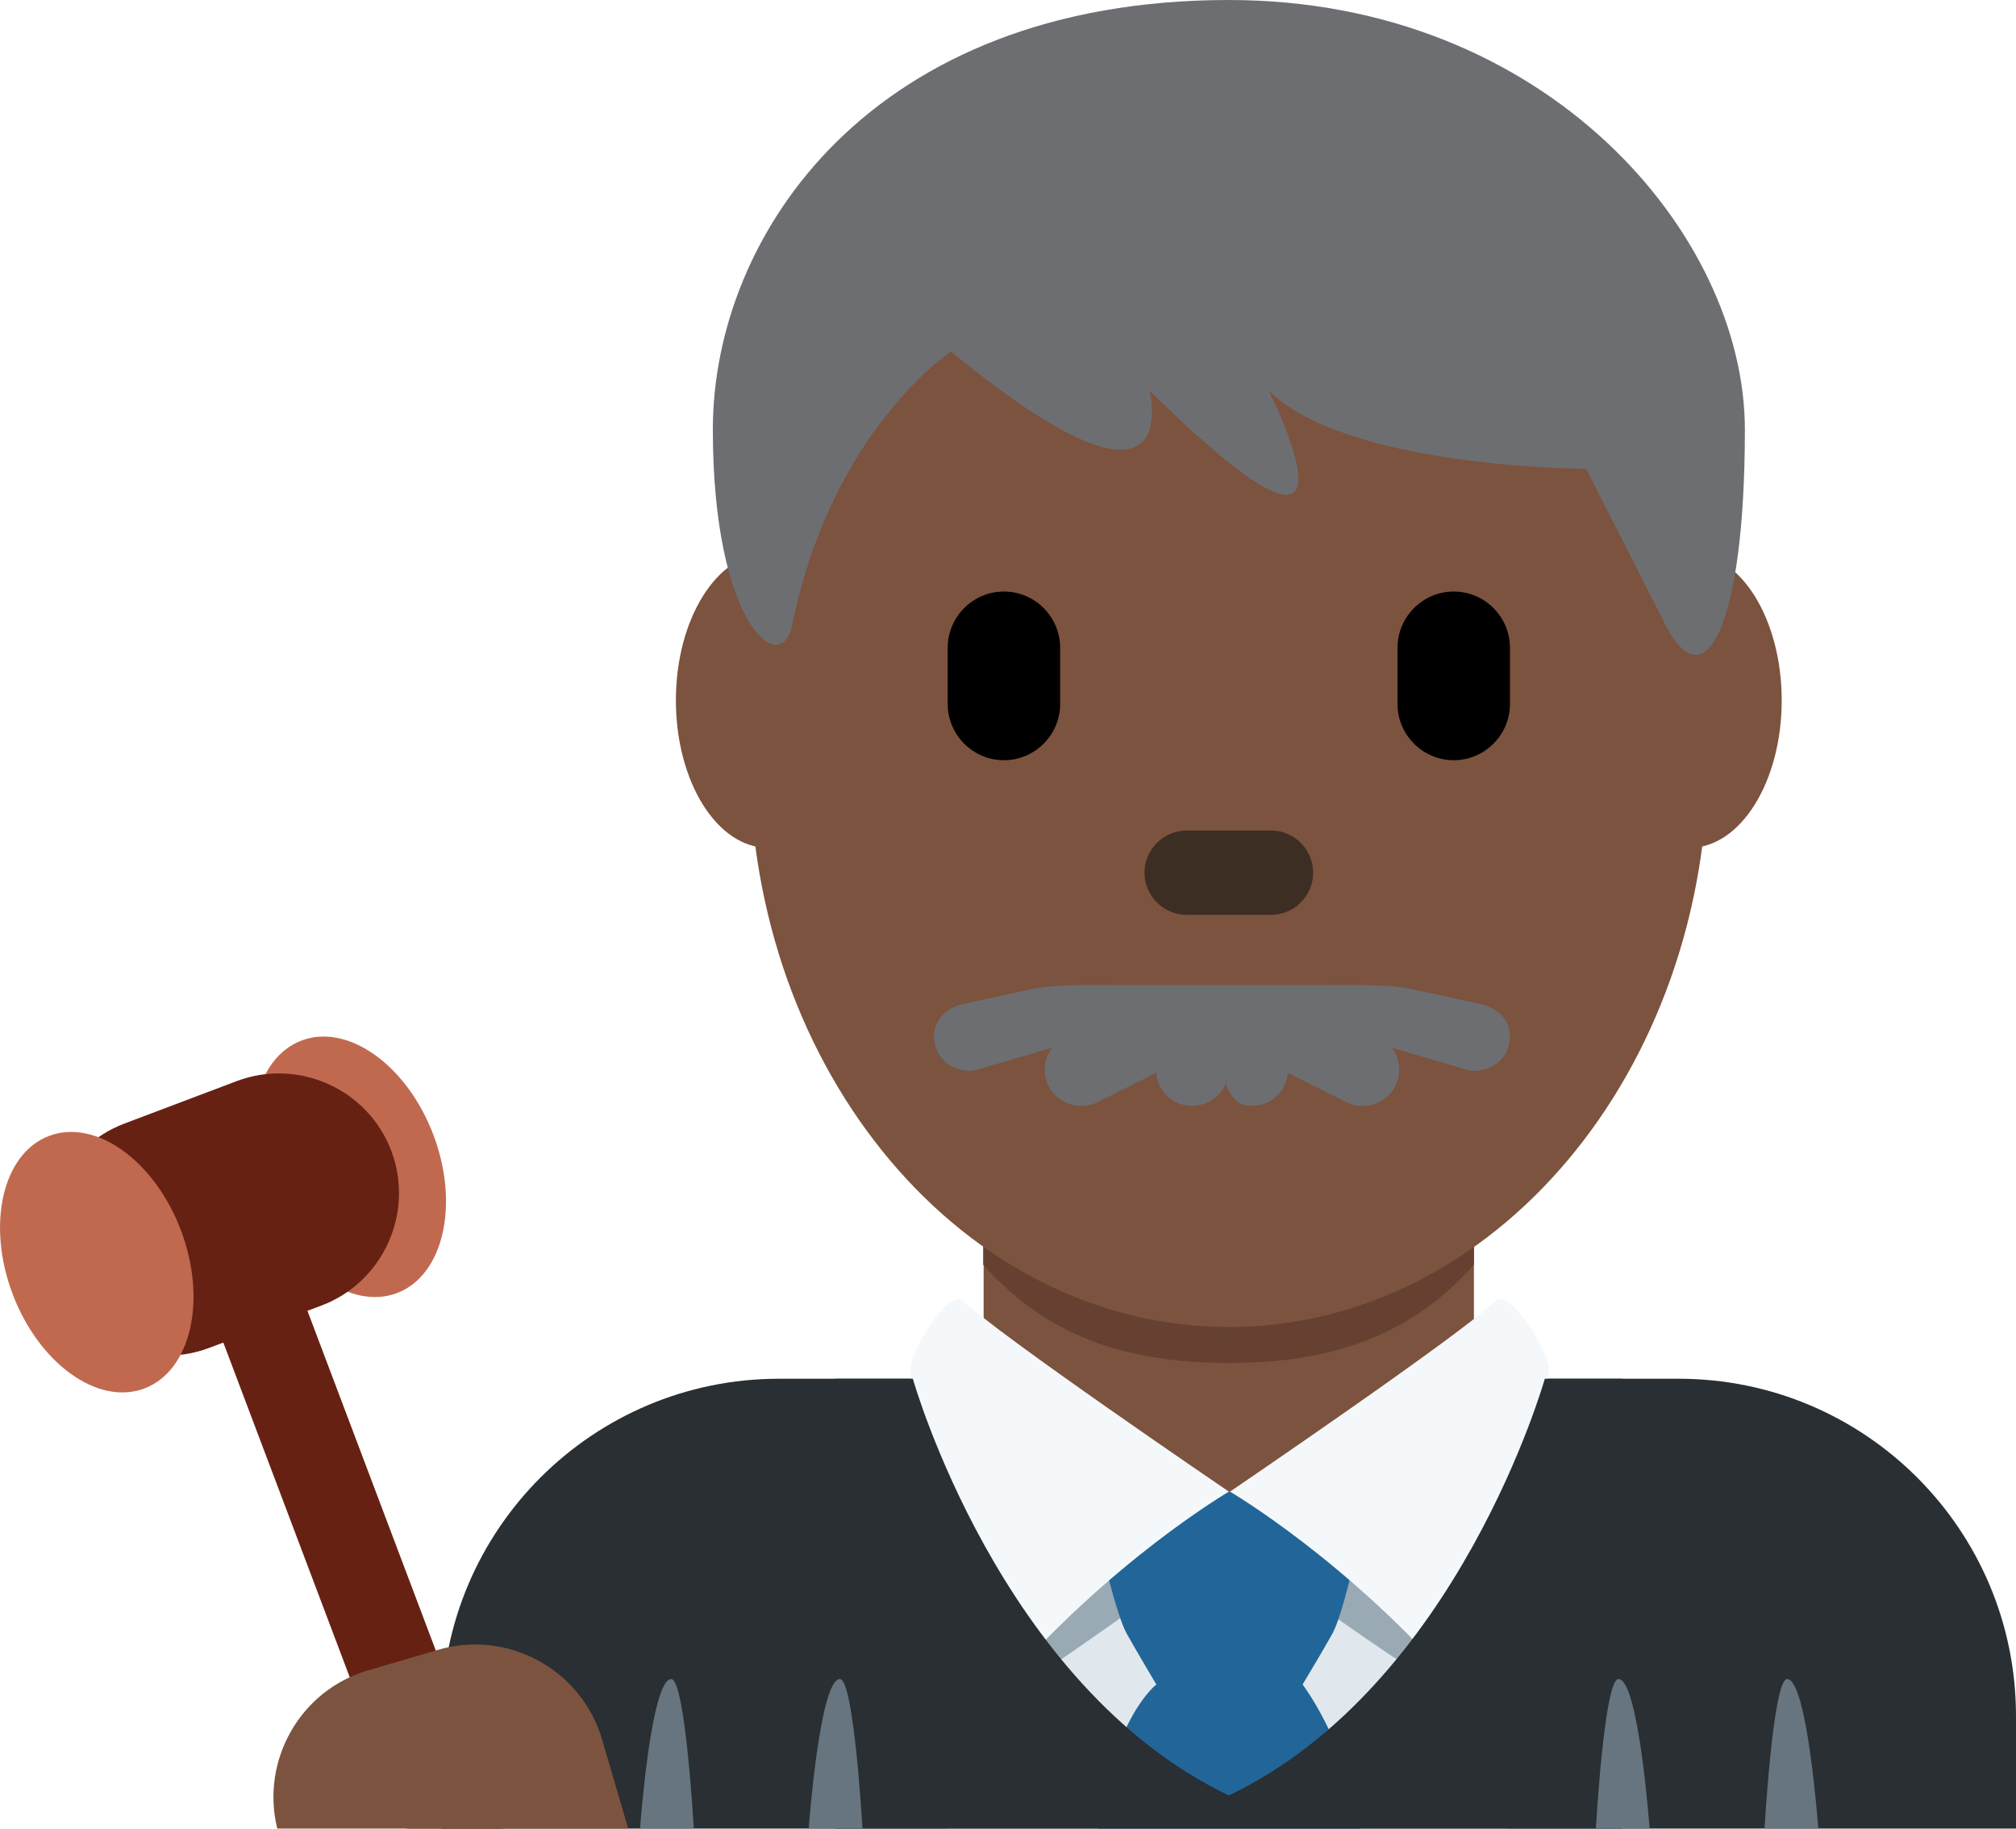 <?xml version="1.0" encoding="UTF-8" standalone="no"?>
<svg
   xmlns:dc="http://purl.org/dc/elements/1.1/"
   xmlns:cc="http://creativecommons.org/ns#"
   xmlns:rdf="http://www.w3.org/1999/02/22-rdf-syntax-ns#"
   xmlns:svg="http://www.w3.org/2000/svg"
   xmlns="http://www.w3.org/2000/svg"
   xmlns:sodipodi="http://sodipodi.sourceforge.net/DTD/sodipodi-0.dtd"
   xmlns:inkscape="http://www.inkscape.org/namespaces/inkscape"
   viewBox="0 0 35.855 32.521"
   id="svg2"
   version="1.1"
   inkscape:version="0.91 r13725"
   sodipodi:docname="1f468-1f3ff-200d-2696-fe0f.svg"
   width="35.855"
   height="32.521">
  <defs
     id="defs42" />
  <sodipodi:namedview
     pagecolor="#ffffff"
     bordercolor="#666666"
     borderopacity="1"
     objecttolerance="10"
     gridtolerance="10"
     guidetolerance="10"
     inkscape:pageopacity="0"
     inkscape:pageshadow="2"
     inkscape:window-width="640"
     inkscape:window-height="480"
     id="namedview40"
     showgrid="false"
     inkscape:zoom="6.5555556"
     inkscape:cx="17.854697"
     inkscape:cy="18.001"
     inkscape:window-x="0"
     inkscape:window-y="0"
     inkscape:window-maximized="0"
     inkscape:current-layer="svg2" />
  <path
     d="m 35.855,32.52 0,-2 c 0,-3.314 -2.686,-6 -6,-6 l -16,0 c -3.313,0 -6,2.686 -6,6 l 0,2 28,0 z"
     id="path4"
     inkscape:connector-curvature="0"
     style="fill:#292f33" />
  <path
     d="m 16.855,24.52 9.929,0 0,8 -9.929,0 z"
     id="path6"
     inkscape:connector-curvature="0"
     style="fill:#e1e8ed" />
  <path
     d="m 17.495,24.621 c 1.744,1.268 2.848,1.963 4.36,1.963 1.512,0 2.615,-0.696 4.359,-1.963 l 0,-3.811 -8.72,0 0,3.811 z"
     id="path8"
     inkscape:connector-curvature="0"
     style="fill:#7c533e" />
  <path
     d="m 17.487,22.493 c 1.216,1.374 2.724,1.746 4.364,1.746 1.639,0 3.146,-0.373 4.363,-1.746 l 0,-3.491 -8.728,0 0,3.491 z"
     id="path10"
     inkscape:connector-curvature="0"
     style="fill:#664131" />
  <path
     d="m 15.299,12.456 c 0,1.448 -0.734,2.622 -1.639,2.622 -0.905,0 -1.639,-1.174 -1.639,-2.622 0,-1.448 0.734,-2.623 1.639,-2.623 0.905,-10e-4 1.639,1.174 1.639,2.623 m 16.389,0 c 0,1.448 -0.733,2.622 -1.639,2.622 -0.905,0 -1.639,-1.174 -1.639,-2.622 0,-1.448 0.733,-2.623 1.639,-2.623 0.906,-10e-4 1.639,1.174 1.639,2.623"
     id="path12"
     inkscape:connector-curvature="0"
     style="fill:#7c533e" />
  <path
     d="m 13.332,13.479 c 0,-5.589 3.816,-10.121 8.523,-10.121 4.707,0 8.522,4.532 8.522,10.121 0,5.589 -3.815,10.121 -8.522,10.121 -4.706,0 -8.523,-4.531 -8.523,-10.121"
     id="path14"
     inkscape:connector-curvature="0"
     style="fill:#7c533e" />
  <path
     d="m 26.38,17.866 -1.268,-0.274 c -0.405,-0.095 -1.173,-0.072 -1.535,-0.072 l -3.689,0 c -0.362,0 -1.131,-0.023 -1.536,0.071 l -1.266,0.274 c -0.348,0.101 -0.55,0.393 -0.45,0.74 0.082,0.288 0.345,0.441 0.63,0.441 0.059,0 0.12,-0.026 0.18,-0.042 l 1.267,-0.371 c -0.143,0.191 -0.181,0.446 -0.066,0.676 0.115,0.228 0.347,0.36 0.587,0.36 0.099,0 0.199,-0.024 0.293,-0.071 l 1.034,-0.518 c 0.022,0.215 0.139,0.414 0.346,0.518 0.094,0.046 0.195,0.069 0.293,0.069 0.241,0 0.473,-0.134 0.587,-0.363 l 0.068,-0.138 -0.053,0.138 c 0.114,0.229 0.224,0.363 0.465,0.363 0.098,0 0.198,-0.023 0.292,-0.069 0.207,-0.104 0.323,-0.303 0.347,-0.518 l 1.033,0.518 c 0.095,0.047 0.195,0.071 0.293,0.071 0.241,0 0.472,-0.132 0.587,-0.36 0.114,-0.23 0.076,-0.484 -0.066,-0.676 l 1.266,0.371 c 0.059,0.016 0.121,0.042 0.181,0.042 0.285,0 0.547,-0.152 0.63,-0.441 0.099,-0.347 -0.102,-0.639 -0.45,-0.739 z M 21.855,0 c 5.648,0 9.178,4.168 9.178,7.641 0,3.473 -0.706,4.863 -1.412,3.473 l -1.412,-2.778 c 0,0 -4.235,0 -5.647,-1.39 0,0 2.118,4.168 -2.118,0 0,0 0.706,2.779 -3.53,-0.694 0,0 -2.118,1.389 -2.824,4.862 -0.196,0.964 -1.412,0 -1.412,-3.473 -10e-4,-3.473 2.823,-7.641 9.177,-7.641"
     id="path16"
     inkscape:connector-curvature="0"
     style="fill:#6d6e71" />
  <path
     d="m 17.855,13.52 c -0.55,0 -1,-0.45 -1,-1 l 0,-1 c 0,-0.55 0.45,-1 1,-1 0.55,0 1,0.45 1,1 l 0,1 c 0,0.55 -0.45,1 -1,1 m 8,0 c -0.55,0 -1,-0.45 -1,-1 l 0,-1 c 0,-0.55 0.45,-1 1,-1 0.55,0 1,0.45 1,1 l 0,1 c 0,0.55 -0.45,1 -1,1"
     id="path18"
     inkscape:connector-curvature="0" />
  <path
     d="m 22.605,16.27 -1.5,0 c -0.413,0 -0.75,-0.337 -0.75,-0.75 0,-0.413 0.337,-0.75 0.75,-0.75 l 1.5,0 c 0.413,0 0.75,0.337 0.75,0.75 0,0.413 -0.337,0.75 -0.75,0.75"
     id="path20"
     inkscape:connector-curvature="0"
     style="fill:#3d2e24" />
  <path
     d="m 21.856,27.398 c 0,0 3.381,2.494 4.093,2.778 0.156,0.063 -0.366,-3.656 -0.366,-3.656 l -7.454,0 c 0,0 -0.523,3.781 -0.231,3.625 0.638,-0.343 3.958,-2.747 3.958,-2.747"
     id="path22"
     inkscape:connector-curvature="0"
     style="fill:#99aab5" />
  <path
     d="m 23.167,29.958 c 0,0 0.375,-0.625 0.531,-0.906 0.183,-0.329 0.453,-1.57 0.453,-1.57 l 0,-0.963 -4.583,0.003 0,0.96 c 0,0 0.287,1.241 0.47,1.57 0.156,0.281 0.528,0.906 0.528,0.906 0,0 -0.753,0.562 -1.035,2.563 l 4.667,0 c -0.281,-1.595 -1.031,-2.563 -1.031,-2.563"
     id="path24"
     inkscape:connector-curvature="0"
     style="fill:#226699" />
  <path
     d="m 17.147,23.145 c 0.566,0.566 4.709,3.383 4.709,3.383 0,0 -2.126,1.242 -4.084,3.534 -0.197,0.23 -1.542,-4.625 -1.583,-5.709 -0.012,-0.303 0.687,-1.479 0.958,-1.208 m 9.438,0 c -0.566,0.566 -4.709,3.383 -4.709,3.383 0,0 2.126,1.242 4.084,3.534 0.196,0.23 1.542,-4.625 1.583,-5.709 0.012,-0.303 -0.687,-1.479 -0.958,-1.208"
     id="path26"
     inkscape:connector-curvature="0"
     style="fill:#f5f8fa" />
  <path
     d="m 27.475,24.52 c 0,0 -1.542,5.463 -5.62,7.411 -4.078,-1.948 -5.62,-7.411 -5.62,-7.411 l -1.38,0 0,8 14,0 0,-8 -1.38,0 z"
     id="path28"
     inkscape:connector-curvature="0"
     style="fill:#292f33" />
  <path
     d="m 11.938,29.861 c 0.251,0 0.401,2.659 0.401,2.659 l -0.956,0 c 0,0 0.193,-2.659 0.555,-2.659 m 3,0 c 0.251,0 0.401,2.659 0.401,2.659 l -0.956,0 c 0,0 0.193,-2.659 0.555,-2.659 m 16.846,0 c -0.251,0 -0.401,2.659 -0.401,2.659 l 0.956,0 c -0.001,0 -0.194,-2.659 -0.555,-2.659 m -3,0 c -0.251,0 -0.401,2.659 -0.401,2.659 l 0.956,0 c -0.001,0 -0.194,-2.659 -0.555,-2.659"
     id="path30"
     inkscape:connector-curvature="0"
     style="fill:#66757f" />
  <path
     d="m 7.709,20.185 c 0.468,1.24 0.178,2.498 -0.649,2.812 -0.826,0.311 -1.876,-0.441 -2.345,-1.681 -0.468,-1.239 -0.178,-2.498 0.649,-2.811 0.826,-0.312 1.876,0.44 2.345,1.68"
     id="path32"
     inkscape:connector-curvature="0"
     style="fill:#c1694f" />
  <path
     d="m 8.947,32.52 -3.479,-9.208 0.25,-0.094 c 1.098,-0.415 1.656,-1.651 1.242,-2.75 -0.415,-1.097 -1.652,-1.656 -2.75,-1.241 l -1.995,0.754 c -1.098,0.413 -1.657,1.65 -1.242,2.749 0.414,1.098 1.652,1.656 2.749,1.241 l 0.25,-0.094 3.265,8.643 1.71,0 z"
     id="path34"
     inkscape:connector-curvature="0"
     style="fill:#662113" />
  <path
     d="m 3.218,21.881 c 0.468,1.24 0.178,2.498 -0.649,2.812 -0.826,0.312 -1.876,-0.44 -2.345,-1.681 -0.468,-1.239 -0.178,-2.498 0.649,-2.811 0.827,-0.312 1.877,0.44 2.345,1.68"
     id="path36"
     inkscape:connector-curvature="0"
     style="fill:#c1694f" />
  <path
     d="m 11.173,32.52 -0.466,-1.588 c -0.363,-1.239 -1.673,-1.955 -2.911,-1.592 l -1.255,0.368 c -1.205,0.354 -1.907,1.604 -1.61,2.812 l 6.242,0 z"
     id="path38"
     inkscape:connector-curvature="0"
     style="fill:#7c533e" />
</svg>
